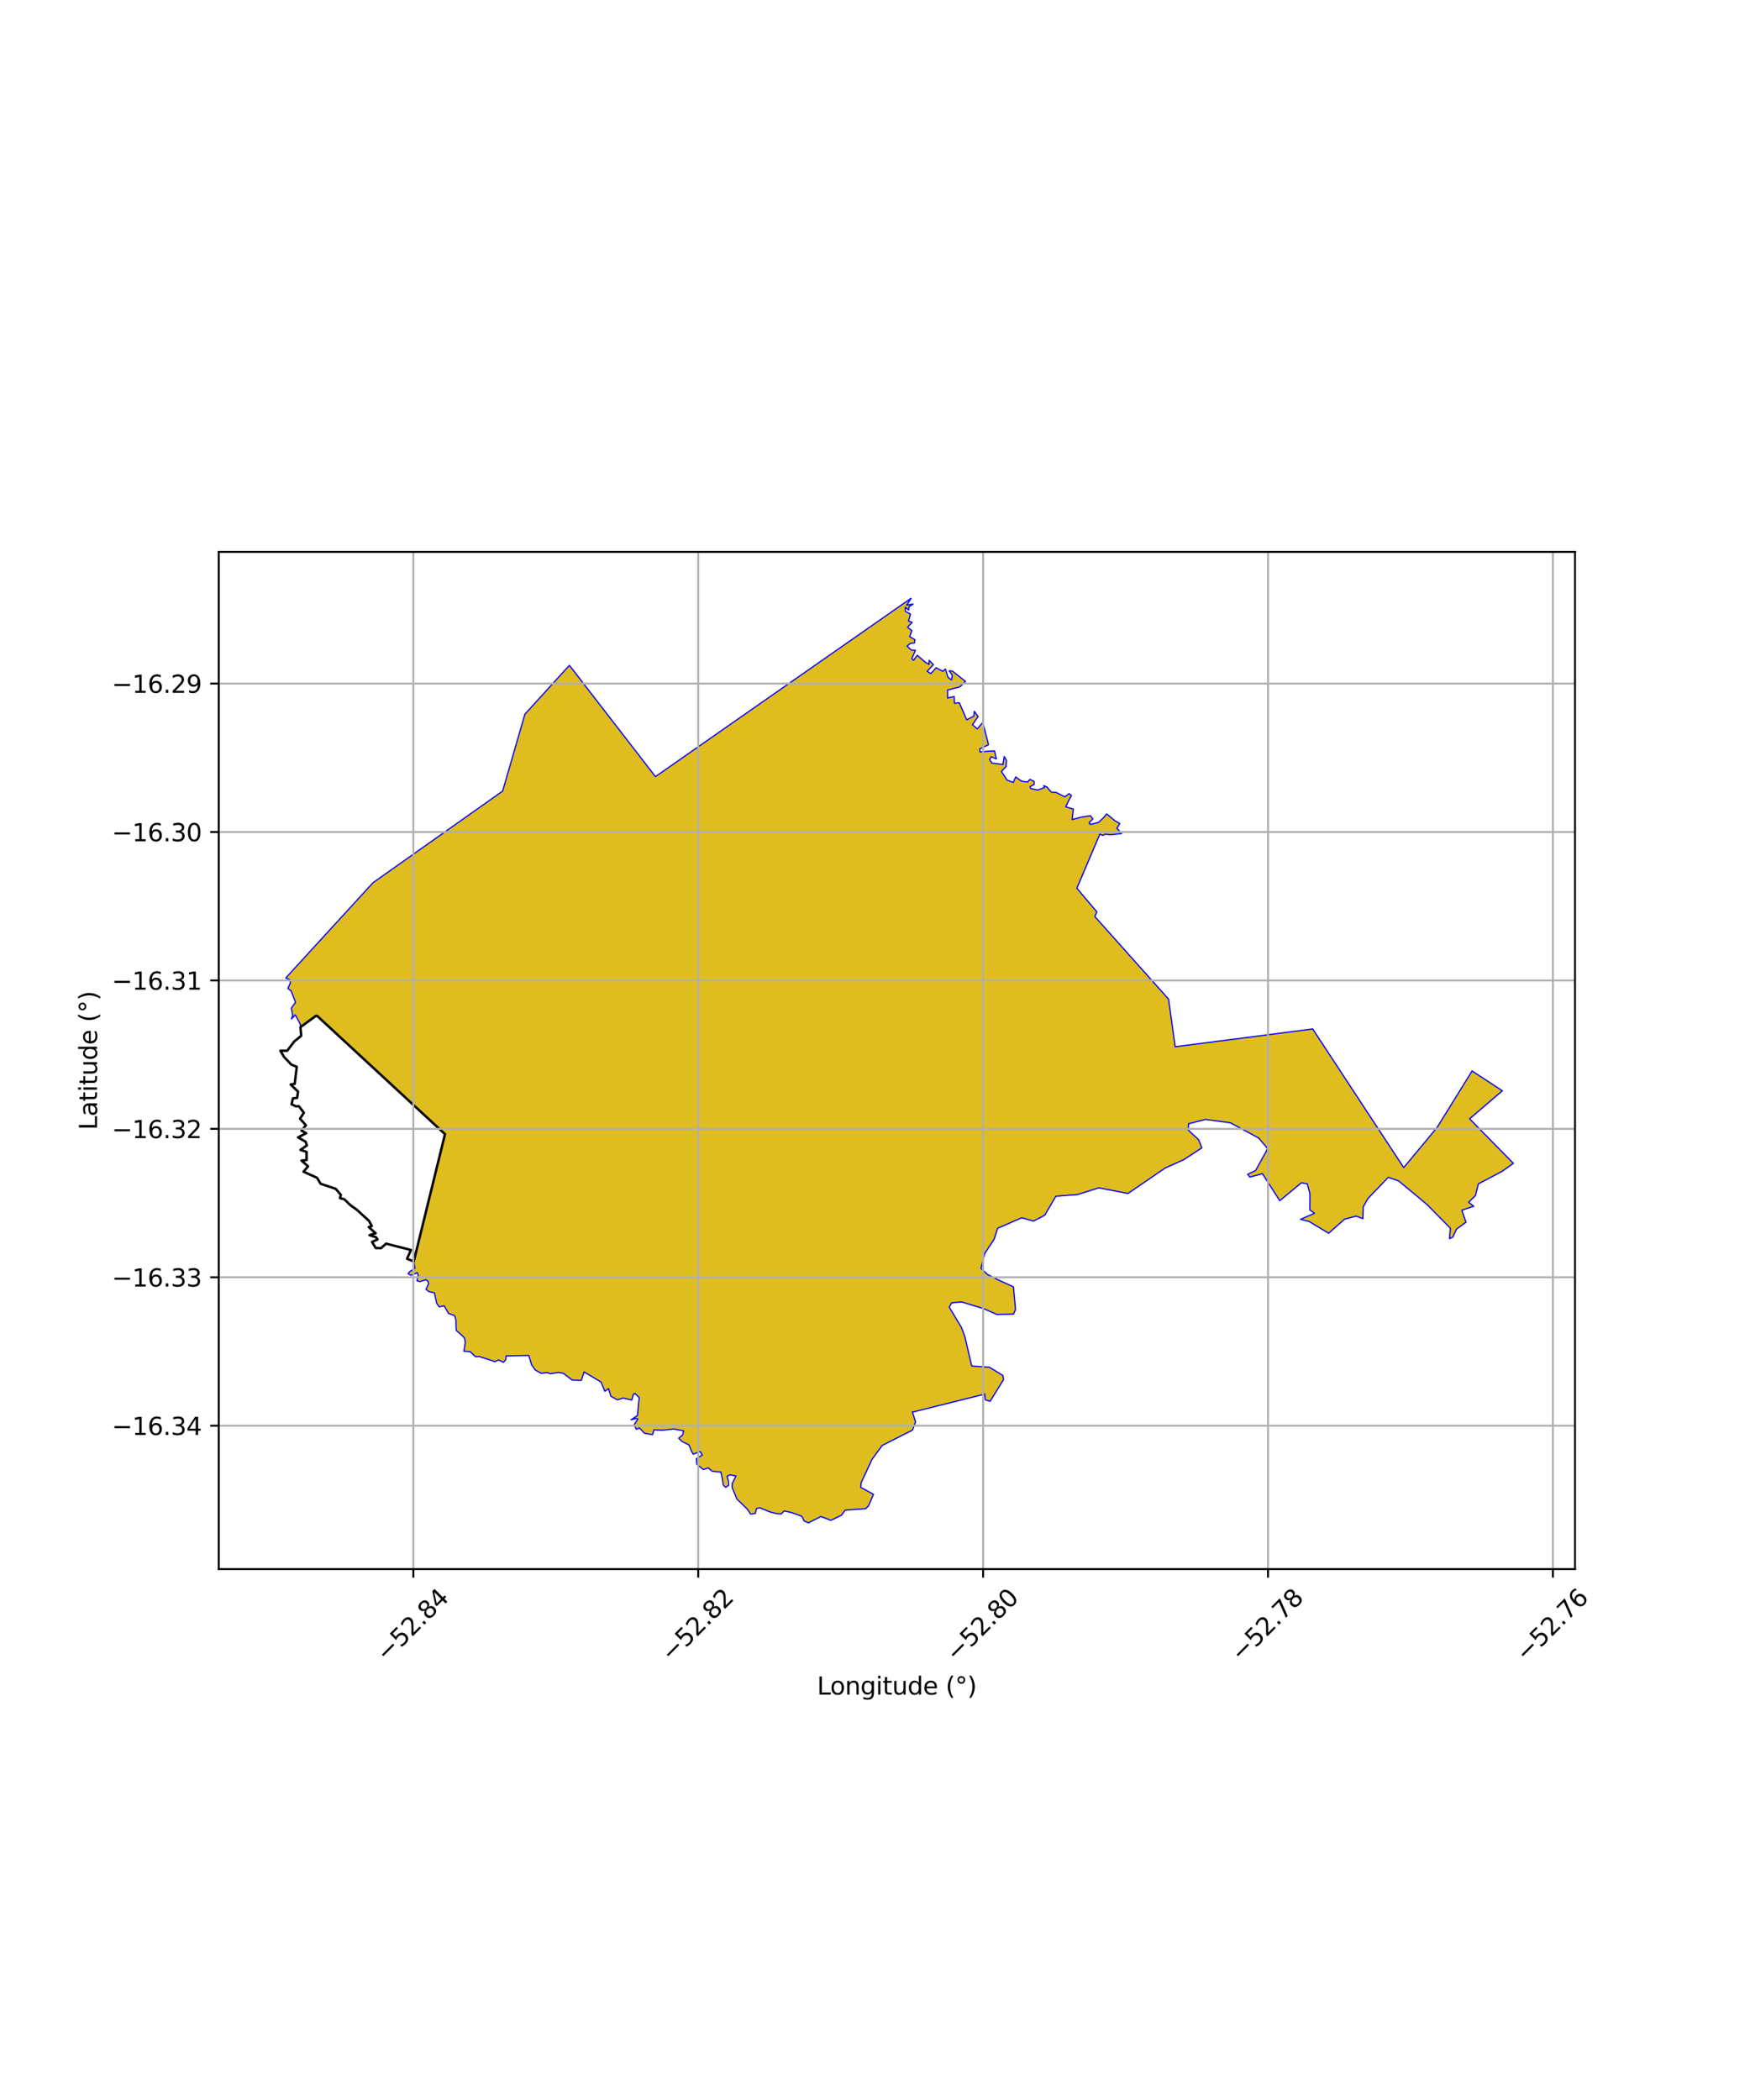 <?xml version="1.0" encoding="utf-8" standalone="no"?>
<!DOCTYPE svg PUBLIC "-//W3C//DTD SVG 1.1//EN"
  "http://www.w3.org/Graphics/SVG/1.1/DTD/svg11.dtd">
<svg xmlns:xlink="http://www.w3.org/1999/xlink" width="720pt" height="864pt" viewBox="0 0 720 864" xmlns="http://www.w3.org/2000/svg" version="1.1">
 <defs>
  <style type="text/css">*{stroke-linejoin: round; stroke-linecap: butt}</style>
 </defs>
 <g id="figure_1">
  <g id="patch_1">
   <path d="M 0 864 
L 720 864 
L 720 0 
L 0 0 
z
" style="fill: #ffffff"/>
  </g>
  <g id="axes_1">
   <g id="patch_2">
    <path d="M 90 645.58 
L 648 645.58 
L 648 227.06 
L 90 227.06 
z
" style="fill: #ffffff"/>
   </g>
   <g id="PatchCollection_1">
    <defs>
     <path id="mbcc369d15b" d="M 374.932 -617.916 
L 373.055 -615.066 
L 375.667 -615.439 
L 374.009 -614.402 
L 373.872 -612.985 
L 372.447 -614.148 
L 372.504 -612.487 
L 374.587 -611.325 
L 373.808 -608.491 
L 375.288 -607.947 
L 373.368 -605.938 
L 375.146 -604.559 
L 374.262 -602.023 
L 376.402 -600.822 
L 376.261 -599.496 
L 374.554 -599.32 
L 373.219 -598.18 
L 374.836 -596.611 
L 376.624 -596.42 
L 375.116 -592.907 
L 375.876 -592.344 
L 377.366 -594.395 
L 380.725 -591.553 
L 382.216 -590.645 
L 382.264 -592.333 
L 384.03 -590.536 
L 381.448 -587.815 
L 382.988 -586.834 
L 385.135 -589.281 
L 387.882 -587.802 
L 388.99 -588.753 
L 389.904 -585.698 
L 390.352 -585.057 
L 391.497 -584.252 
L 391.83 -586.172 
L 390.525 -588 
L 391.834 -587.909 
L 394.233 -586.018 
L 397.232 -583.634 
L 394.874 -581.381 
L 389.861 -580.106 
L 389.881 -576.835 
L 392.593 -577.423 
L 392.695 -574.651 
L 394.663 -574.917 
L 397.741 -567.849 
L 400.684 -569.38 
L 400.844 -571.343 
L 402.405 -569.205 
L 400.107 -565.809 
L 402.095 -564.105 
L 404.212 -566.633 
L 404.599 -565.868 
L 406.698 -557.6 
L 403.108 -555.893 
L 403.206 -554.622 
L 406.137 -554.89 
L 409.174 -555.058 
L 409.925 -551.719 
L 407.817 -552.66 
L 407.167 -551.492 
L 408.091 -550.045 
L 412.631 -549.47 
L 413.077 -552.116 
L 413.155 -552.749 
L 414.089 -551.171 
L 413.912 -548.576 
L 411.992 -546.614 
L 413.07 -545.031 
L 414.332 -543.039 
L 416.89 -542.086 
L 417.881 -544.324 
L 420.312 -542.606 
L 422.779 -542.253 
L 423.76 -543.351 
L 425.461 -542.495 
L 425.519 -541.31 
L 423.775 -540.329 
L 424.094 -539.564 
L 426.926 -538.949 
L 429.667 -539.938 
L 429.449 -540.764 
L 430.761 -540.177 
L 432.544 -538.099 
L 434.473 -538.004 
L 438.108 -536.149 
L 439.859 -537.468 
L 440.824 -536.691 
L 439.54 -534.337 
L 438.486 -532.073 
L 441.617 -531.125 
L 441.096 -526.797 
L 444.988 -527.824 
L 448.594 -528.399 
L 449.652 -527.106 
L 448.078 -525.513 
L 448.599 -524.798 
L 451.953 -525.628 
L 453.97 -527.546 
L 455.33 -529.123 
L 458.704 -526.332 
L 460.713 -525.176 
L 459.508 -523.229 
L 461.445 -521.058 
L 456.922 -520.553 
L 454.734 -520.817 
L 453.777 -520.272 
L 452.509 -520.811 
L 443.056 -498.558 
L 451.287 -488.813 
L 450.442 -486.905 
L 480.781 -452.929 
L 483.38 -434.238 
L 483.51 -433.336 
L 540.077 -440.661 
L 577.532 -383.61 
L 591.256 -400.124 
L 605.652 -423.363 
L 618.109 -415.226 
L 604.645 -403.689 
L 622.636 -385.363 
L 617.927 -382.023 
L 608.227 -376.904 
L 607.062 -372.143 
L 604.225 -369.361 
L 606.339 -367.717 
L 601.438 -366.071 
L 603.134 -361.132 
L 599.286 -358.342 
L 597.722 -355.017 
L 596.331 -354.374 
L 596.736 -358.647 
L 587.24 -368.302 
L 582.961 -371.899 
L 575.447 -378.116 
L 573.982 -378.652 
L 571.176 -379.606 
L 562.778 -370.863 
L 560.878 -367.457 
L 560.742 -362.615 
L 557.964 -363.652 
L 553.145 -362.372 
L 546.64 -356.594 
L 538.725 -361.385 
L 535.069 -362.335 
L 540.789 -364.798 
L 538.891 -366.245 
L 538.949 -372.913 
L 537.854 -376.912 
L 535.442 -377.379 
L 526.521 -369.996 
L 519.41 -381.115 
L 514.237 -379.723 
L 513.304 -380.854 
L 516.602 -382.413 
L 521.558 -391.413 
L 517.874 -395.772 
L 506.187 -402.068 
L 495.92 -403.423 
L 488.99 -401.654 
L 488.862 -399.051 
L 493.126 -395.121 
L 494.467 -391.735 
L 487.099 -386.912 
L 479.416 -383.455 
L 464.083 -372.964 
L 452.099 -375.289 
L 443.301 -372.516 
L 434.405 -371.824 
L 429.836 -364.016 
L 425.209 -361.598 
L 420.39 -362.984 
L 410.471 -358.658 
L 409.051 -354.224 
L 405.142 -348.252 
L 403.601 -342.164 
L 406.293 -339.641 
L 410.825 -337.357 
L 416.973 -334.551 
L 417.813 -325.273 
L 417.008 -323.327 
L 410.134 -323.191 
L 404.797 -325.548 
L 395.636 -328.352 
L 391.577 -327.997 
L 390.552 -326.193 
L 395.581 -317.823 
L 396.991 -313.995 
L 399.785 -301.995 
L 407.052 -301.477 
L 412.596 -298.122 
L 412.89 -296.378 
L 407.37 -287.492 
L 405.399 -288.041 
L 405.079 -290.582 
L 404.34 -290.219 
L 376.204 -283.203 
L 375.387 -283.109 
L 376.686 -278.969 
L 375.437 -275.622 
L 362.963 -269.301 
L 358.794 -263.622 
L 354.316 -253.997 
L 354.099 -252.081 
L 359.381 -249.183 
L 357.33 -244.45 
L 356.15 -243.288 
L 347.704 -242.678 
L 346.23 -240.608 
L 341.829 -238.479 
L 337.764 -240.06 
L 332.588 -237.444 
L 330.841 -238.241 
L 329.876 -240.169 
L 325.738 -241.665 
L 322.635 -242.359 
L 321.414 -241.129 
L 319.474 -241.253 
L 316.821 -241.936 
L 312.662 -243.642 
L 311.262 -243.404 
L 310.689 -241.278 
L 308.794 -241.079 
L 307.503 -243.05 
L 303.179 -247.266 
L 301.298 -251.805 
L 301.216 -253.548 
L 302.799 -256.734 
L 300.365 -257.208 
L 299.134 -256.62 
L 299.754 -254.446 
L 299.792 -252.871 
L 298.563 -252.083 
L 297.565 -253.009 
L 297.219 -255.409 
L 296.577 -258.397 
L 294.271 -258.543 
L 292.879 -258.768 
L 291.411 -260.062 
L 289.39 -259.386 
L 286.686 -261.538 
L 286.53 -263.893 
L 288.969 -265.349 
L 288.035 -266.785 
L 285.198 -265.711 
L 284.456 -267.055 
L 283.466 -269.512 
L 280.476 -271.005 
L 279.252 -272.299 
L 280.851 -273.631 
L 281.257 -275.309 
L 277.257 -276.076 
L 272.487 -275.564 
L 269.058 -275.742 
L 268.494 -273.723 
L 265.16 -274.312 
L 263.062 -276.499 
L 261.767 -275.934 
L 260.908 -277.815 
L 262.408 -280.176 
L 261.867 -280.447 
L 259.643 -279.85 
L 262.273 -281.642 
L 262.978 -289.02 
L 261.24 -290.681 
L 260.58 -290.273 
L 259.937 -287.982 
L 256.406 -288.798 
L 254.022 -288.073 
L 251.328 -289.538 
L 250.36 -292.661 
L 248.86 -291.617 
L 247.274 -295.395 
L 243.291 -297.762 
L 240.331 -299.548 
L 239.18 -296.087 
L 235.444 -296.188 
L 231.766 -298.993 
L 229.7 -299.338 
L 226.417 -298.792 
L 225.105 -299.3 
L 222.686 -298.948 
L 220.195 -300.377 
L 218.693 -302.542 
L 217.561 -306.312 
L 208.269 -306.148 
L 208.076 -304.552 
L 207.13 -303.495 
L 205.142 -304.488 
L 203.656 -303.777 
L 197.207 -305.875 
L 195.627 -305.819 
L 193.416 -307.888 
L 190.859 -308.04 
L 191.435 -311.544 
L 191.161 -313.428 
L 189.854 -314.789 
L 187.835 -316.501 
L 187.641 -317.45 
L 187.603 -320.775 
L 187.041 -322.702 
L 184.547 -323.62 
L 182.737 -326.745 
L 180.727 -326.314 
L 179.686 -327.753 
L 178.726 -332.074 
L 176.464 -332.609 
L 175.25 -333.547 
L 176.356 -335.824 
L 176.046 -336.903 
L 175.173 -337.494 
L 172.766 -336.708 
L 171.534 -337.035 
L 172.091 -339.36 
L 171.681 -340.397 
L 169.128 -339.308 
L 167.907 -339.916 
L 168.47 -340.742 
L 170.731 -342.204 
L 170.483 -343.561 
L 170.229 -345.026 
L 183.087 -397.378 
L 130.26 -446.237 
L 123.6 -441.401 
L 123.591 -442.53 
L 121.518 -446.456 
L 119.885 -444.759 
L 120.436 -446.186 
L 119.861 -449.216 
L 121.577 -451.641 
L 119.796 -456.294 
L 118.445 -457.304 
L 119.429 -459.518 
L 119.408 -460.854 
L 117.583 -461.653 
L 153.484 -500.842 
L 206.797 -538.517 
L 215.963 -570.158 
L 234.272 -590.27 
L 269.663 -544.466 
L 374.932 -617.916 
" style="stroke: #0000ff; stroke-width: 0.5"/>
    </defs>
    <g clip-path="url(#pbaf93b6582)">
     <use xlink:href="#mbcc369d15b" x="0" y="864" style="fill: #e0bd1f; stroke: #0000ff; stroke-width: 0.5"/>
    </g>
   </g>
   <g id="PatchCollection_2">
    <path d="M 130.259 417.764 
L 183.086 466.622 
L 170.229 518.974 
L 167.463 517.9 
L 169.083 514.282 
L 158.853 511.666 
L 156.761 513.528 
L 154.581 513.479 
L 153.057 510.954 
L 155.323 509.953 
L 154.669 508.999 
L 152.023 508.195 
L 154.557 507.393 
L 151.724 504.889 
L 152.969 504.406 
L 151.8 502.274 
L 146.71 497.646 
L 144.294 495.953 
L 141.626 493.402 
L 139.855 492.937 
L 140.24 491.616 
L 138.129 489.115 
L 131.91 487.037 
L 130.443 484.586 
L 124.868 482.071 
L 126.756 479.864 
L 124.049 477.502 
L 126.126 477.263 
L 126.129 473.915 
L 123.622 473.107 
L 126.273 471.238 
L 125.722 469.74 
L 122.628 467.947 
L 125.947 466.241 
L 124.021 465.16 
L 125.856 462.972 
L 123.437 460.244 
L 125.022 457.822 
L 122.93 455.093 
L 121.825 455.213 
L 119.959 454.327 
L 120.513 451.902 
L 122.238 451.708 
L 122.628 449.133 
L 119.585 446.212 
L 121.257 445.914 
L 122.089 438.911 
L 119.829 437.99 
L 116.915 434.929 
L 115.364 432.323 
L 118.182 432.301 
L 121.024 428.523 
L 123.938 426.145 
L 123.601 422.598 
L 130.259 417.764 
" clip-path="url(#pbaf93b6582)" style="fill: none; stroke: #000000"/>
   </g>
   <g id="matplotlib.axis_1">
    <g id="xtick_1">
     <g id="line2d_1">
      <path d="M 170.06 645.58 
L 170.06 227.06 
" clip-path="url(#pbaf93b6582)" style="fill: none; stroke: #b0b0b0; stroke-width: 0.8; stroke-linecap: square"/>
     </g>
     <g id="line2d_2">
      <defs>
       <path id="md0fe72b8c8" d="M 0 0 
L 0 3.5 
" style="stroke: #000000; stroke-width: 0.8"/>
      </defs>
      <g>
       <use xlink:href="#md0fe72b8c8" x="170.06" y="645.58" style="stroke: #000000; stroke-width: 0.8"/>
      </g>
     </g>
     <g id="text_1">
      <!-- −52.84 -->
      <g transform="translate(158.926 684.121) rotate(-45) scale(0.1 -0.1)">
       <defs>
        <path id="DejaVuSans-2212" d="M 678 2272 
L 4684 2272 
L 4684 1741 
L 678 1741 
L 678 2272 
z
" transform="scale(0.016)"/>
        <path id="DejaVuSans-35" d="M 691 4666 
L 3169 4666 
L 3169 4134 
L 1269 4134 
L 1269 2991 
Q 1406 3038 1543 3061 
Q 1681 3084 1819 3084 
Q 2600 3084 3056 2656 
Q 3513 2228 3513 1497 
Q 3513 744 3044 326 
Q 2575 -91 1722 -91 
Q 1428 -91 1123 -41 
Q 819 9 494 109 
L 494 744 
Q 775 591 1075 516 
Q 1375 441 1709 441 
Q 2250 441 2565 725 
Q 2881 1009 2881 1497 
Q 2881 1984 2565 2268 
Q 2250 2553 1709 2553 
Q 1456 2553 1204 2497 
Q 953 2441 691 2322 
L 691 4666 
z
" transform="scale(0.016)"/>
        <path id="DejaVuSans-32" d="M 1228 531 
L 3431 531 
L 3431 0 
L 469 0 
L 469 531 
Q 828 903 1448 1529 
Q 2069 2156 2228 2338 
Q 2531 2678 2651 2914 
Q 2772 3150 2772 3378 
Q 2772 3750 2511 3984 
Q 2250 4219 1831 4219 
Q 1534 4219 1204 4116 
Q 875 4013 500 3803 
L 500 4441 
Q 881 4594 1212 4672 
Q 1544 4750 1819 4750 
Q 2544 4750 2975 4387 
Q 3406 4025 3406 3419 
Q 3406 3131 3298 2873 
Q 3191 2616 2906 2266 
Q 2828 2175 2409 1742 
Q 1991 1309 1228 531 
z
" transform="scale(0.016)"/>
        <path id="DejaVuSans-2e" d="M 684 794 
L 1344 794 
L 1344 0 
L 684 0 
L 684 794 
z
" transform="scale(0.016)"/>
        <path id="DejaVuSans-38" d="M 2034 2216 
Q 1584 2216 1326 1975 
Q 1069 1734 1069 1313 
Q 1069 891 1326 650 
Q 1584 409 2034 409 
Q 2484 409 2743 651 
Q 3003 894 3003 1313 
Q 3003 1734 2745 1975 
Q 2488 2216 2034 2216 
z
M 1403 2484 
Q 997 2584 770 2862 
Q 544 3141 544 3541 
Q 544 4100 942 4425 
Q 1341 4750 2034 4750 
Q 2731 4750 3128 4425 
Q 3525 4100 3525 3541 
Q 3525 3141 3298 2862 
Q 3072 2584 2669 2484 
Q 3125 2378 3379 2068 
Q 3634 1759 3634 1313 
Q 3634 634 3220 271 
Q 2806 -91 2034 -91 
Q 1263 -91 848 271 
Q 434 634 434 1313 
Q 434 1759 690 2068 
Q 947 2378 1403 2484 
z
M 1172 3481 
Q 1172 3119 1398 2916 
Q 1625 2713 2034 2713 
Q 2441 2713 2670 2916 
Q 2900 3119 2900 3481 
Q 2900 3844 2670 4047 
Q 2441 4250 2034 4250 
Q 1625 4250 1398 4047 
Q 1172 3844 1172 3481 
z
" transform="scale(0.016)"/>
        <path id="DejaVuSans-34" d="M 2419 4116 
L 825 1625 
L 2419 1625 
L 2419 4116 
z
M 2253 4666 
L 3047 4666 
L 3047 1625 
L 3713 1625 
L 3713 1100 
L 3047 1100 
L 3047 0 
L 2419 0 
L 2419 1100 
L 313 1100 
L 313 1709 
L 2253 4666 
z
" transform="scale(0.016)"/>
       </defs>
       <use xlink:href="#DejaVuSans-2212"/>
       <use xlink:href="#DejaVuSans-35" transform="translate(83.789 0)"/>
       <use xlink:href="#DejaVuSans-32" transform="translate(147.412 0)"/>
       <use xlink:href="#DejaVuSans-2e" transform="translate(211.035 0)"/>
       <use xlink:href="#DejaVuSans-38" transform="translate(242.822 0)"/>
       <use xlink:href="#DejaVuSans-34" transform="translate(306.445 0)"/>
      </g>
     </g>
    </g>
    <g id="xtick_2">
     <g id="line2d_3">
      <path d="M 287.272 645.58 
L 287.272 227.06 
" clip-path="url(#pbaf93b6582)" style="fill: none; stroke: #b0b0b0; stroke-width: 0.8; stroke-linecap: square"/>
     </g>
     <g id="line2d_4">
      <g>
       <use xlink:href="#md0fe72b8c8" x="287.272" y="645.58" style="stroke: #000000; stroke-width: 0.8"/>
      </g>
     </g>
     <g id="text_2">
      <!-- −52.82 -->
      <g transform="translate(276.139 684.121) rotate(-45) scale(0.1 -0.1)">
       <use xlink:href="#DejaVuSans-2212"/>
       <use xlink:href="#DejaVuSans-35" transform="translate(83.789 0)"/>
       <use xlink:href="#DejaVuSans-32" transform="translate(147.412 0)"/>
       <use xlink:href="#DejaVuSans-2e" transform="translate(211.035 0)"/>
       <use xlink:href="#DejaVuSans-38" transform="translate(242.822 0)"/>
       <use xlink:href="#DejaVuSans-32" transform="translate(306.445 0)"/>
      </g>
     </g>
    </g>
    <g id="xtick_3">
     <g id="line2d_5">
      <path d="M 404.484 645.58 
L 404.484 227.06 
" clip-path="url(#pbaf93b6582)" style="fill: none; stroke: #b0b0b0; stroke-width: 0.8; stroke-linecap: square"/>
     </g>
     <g id="line2d_6">
      <g>
       <use xlink:href="#md0fe72b8c8" x="404.484" y="645.58" style="stroke: #000000; stroke-width: 0.8"/>
      </g>
     </g>
     <g id="text_3">
      <!-- −52.80 -->
      <g transform="translate(393.351 684.121) rotate(-45) scale(0.1 -0.1)">
       <defs>
        <path id="DejaVuSans-30" d="M 2034 4250 
Q 1547 4250 1301 3770 
Q 1056 3291 1056 2328 
Q 1056 1369 1301 889 
Q 1547 409 2034 409 
Q 2525 409 2770 889 
Q 3016 1369 3016 2328 
Q 3016 3291 2770 3770 
Q 2525 4250 2034 4250 
z
M 2034 4750 
Q 2819 4750 3233 4129 
Q 3647 3509 3647 2328 
Q 3647 1150 3233 529 
Q 2819 -91 2034 -91 
Q 1250 -91 836 529 
Q 422 1150 422 2328 
Q 422 3509 836 4129 
Q 1250 4750 2034 4750 
z
" transform="scale(0.016)"/>
       </defs>
       <use xlink:href="#DejaVuSans-2212"/>
       <use xlink:href="#DejaVuSans-35" transform="translate(83.789 0)"/>
       <use xlink:href="#DejaVuSans-32" transform="translate(147.412 0)"/>
       <use xlink:href="#DejaVuSans-2e" transform="translate(211.035 0)"/>
       <use xlink:href="#DejaVuSans-38" transform="translate(242.822 0)"/>
       <use xlink:href="#DejaVuSans-30" transform="translate(306.445 0)"/>
      </g>
     </g>
    </g>
    <g id="xtick_4">
     <g id="line2d_7">
      <path d="M 521.697 645.58 
L 521.697 227.06 
" clip-path="url(#pbaf93b6582)" style="fill: none; stroke: #b0b0b0; stroke-width: 0.8; stroke-linecap: square"/>
     </g>
     <g id="line2d_8">
      <g>
       <use xlink:href="#md0fe72b8c8" x="521.697" y="645.58" style="stroke: #000000; stroke-width: 0.8"/>
      </g>
     </g>
     <g id="text_4">
      <!-- −52.78 -->
      <g transform="translate(510.564 684.121) rotate(-45) scale(0.1 -0.1)">
       <defs>
        <path id="DejaVuSans-37" d="M 525 4666 
L 3525 4666 
L 3525 4397 
L 1831 0 
L 1172 0 
L 2766 4134 
L 525 4134 
L 525 4666 
z
" transform="scale(0.016)"/>
       </defs>
       <use xlink:href="#DejaVuSans-2212"/>
       <use xlink:href="#DejaVuSans-35" transform="translate(83.789 0)"/>
       <use xlink:href="#DejaVuSans-32" transform="translate(147.412 0)"/>
       <use xlink:href="#DejaVuSans-2e" transform="translate(211.035 0)"/>
       <use xlink:href="#DejaVuSans-37" transform="translate(242.822 0)"/>
       <use xlink:href="#DejaVuSans-38" transform="translate(306.445 0)"/>
      </g>
     </g>
    </g>
    <g id="xtick_5">
     <g id="line2d_9">
      <path d="M 638.909 645.58 
L 638.909 227.06 
" clip-path="url(#pbaf93b6582)" style="fill: none; stroke: #b0b0b0; stroke-width: 0.8; stroke-linecap: square"/>
     </g>
     <g id="line2d_10">
      <g>
       <use xlink:href="#md0fe72b8c8" x="638.909" y="645.58" style="stroke: #000000; stroke-width: 0.8"/>
      </g>
     </g>
     <g id="text_5">
      <!-- −52.76 -->
      <g transform="translate(627.776 684.121) rotate(-45) scale(0.1 -0.1)">
       <defs>
        <path id="DejaVuSans-36" d="M 2113 2584 
Q 1688 2584 1439 2293 
Q 1191 2003 1191 1497 
Q 1191 994 1439 701 
Q 1688 409 2113 409 
Q 2538 409 2786 701 
Q 3034 994 3034 1497 
Q 3034 2003 2786 2293 
Q 2538 2584 2113 2584 
z
M 3366 4563 
L 3366 3988 
Q 3128 4100 2886 4159 
Q 2644 4219 2406 4219 
Q 1781 4219 1451 3797 
Q 1122 3375 1075 2522 
Q 1259 2794 1537 2939 
Q 1816 3084 2150 3084 
Q 2853 3084 3261 2657 
Q 3669 2231 3669 1497 
Q 3669 778 3244 343 
Q 2819 -91 2113 -91 
Q 1303 -91 875 529 
Q 447 1150 447 2328 
Q 447 3434 972 4092 
Q 1497 4750 2381 4750 
Q 2619 4750 2861 4703 
Q 3103 4656 3366 4563 
z
" transform="scale(0.016)"/>
       </defs>
       <use xlink:href="#DejaVuSans-2212"/>
       <use xlink:href="#DejaVuSans-35" transform="translate(83.789 0)"/>
       <use xlink:href="#DejaVuSans-32" transform="translate(147.412 0)"/>
       <use xlink:href="#DejaVuSans-2e" transform="translate(211.035 0)"/>
       <use xlink:href="#DejaVuSans-37" transform="translate(242.822 0)"/>
       <use xlink:href="#DejaVuSans-36" transform="translate(306.445 0)"/>
      </g>
     </g>
    </g>
    <g id="text_6">
     <!-- Longitude (°) -->
     <g transform="translate(336.14 697.19) scale(0.1 -0.1)">
      <defs>
       <path id="DejaVuSans-4c" d="M 628 4666 
L 1259 4666 
L 1259 531 
L 3531 531 
L 3531 0 
L 628 0 
L 628 4666 
z
" transform="scale(0.016)"/>
       <path id="DejaVuSans-6f" d="M 1959 3097 
Q 1497 3097 1228 2736 
Q 959 2375 959 1747 
Q 959 1119 1226 758 
Q 1494 397 1959 397 
Q 2419 397 2687 759 
Q 2956 1122 2956 1747 
Q 2956 2369 2687 2733 
Q 2419 3097 1959 3097 
z
M 1959 3584 
Q 2709 3584 3137 3096 
Q 3566 2609 3566 1747 
Q 3566 888 3137 398 
Q 2709 -91 1959 -91 
Q 1206 -91 779 398 
Q 353 888 353 1747 
Q 353 2609 779 3096 
Q 1206 3584 1959 3584 
z
" transform="scale(0.016)"/>
       <path id="DejaVuSans-6e" d="M 3513 2113 
L 3513 0 
L 2938 0 
L 2938 2094 
Q 2938 2591 2744 2837 
Q 2550 3084 2163 3084 
Q 1697 3084 1428 2787 
Q 1159 2491 1159 1978 
L 1159 0 
L 581 0 
L 581 3500 
L 1159 3500 
L 1159 2956 
Q 1366 3272 1645 3428 
Q 1925 3584 2291 3584 
Q 2894 3584 3203 3211 
Q 3513 2838 3513 2113 
z
" transform="scale(0.016)"/>
       <path id="DejaVuSans-67" d="M 2906 1791 
Q 2906 2416 2648 2759 
Q 2391 3103 1925 3103 
Q 1463 3103 1205 2759 
Q 947 2416 947 1791 
Q 947 1169 1205 825 
Q 1463 481 1925 481 
Q 2391 481 2648 825 
Q 2906 1169 2906 1791 
z
M 3481 434 
Q 3481 -459 3084 -895 
Q 2688 -1331 1869 -1331 
Q 1566 -1331 1297 -1286 
Q 1028 -1241 775 -1147 
L 775 -588 
Q 1028 -725 1275 -790 
Q 1522 -856 1778 -856 
Q 2344 -856 2625 -561 
Q 2906 -266 2906 331 
L 2906 616 
Q 2728 306 2450 153 
Q 2172 0 1784 0 
Q 1141 0 747 490 
Q 353 981 353 1791 
Q 353 2603 747 3093 
Q 1141 3584 1784 3584 
Q 2172 3584 2450 3431 
Q 2728 3278 2906 2969 
L 2906 3500 
L 3481 3500 
L 3481 434 
z
" transform="scale(0.016)"/>
       <path id="DejaVuSans-69" d="M 603 3500 
L 1178 3500 
L 1178 0 
L 603 0 
L 603 3500 
z
M 603 4863 
L 1178 4863 
L 1178 4134 
L 603 4134 
L 603 4863 
z
" transform="scale(0.016)"/>
       <path id="DejaVuSans-74" d="M 1172 4494 
L 1172 3500 
L 2356 3500 
L 2356 3053 
L 1172 3053 
L 1172 1153 
Q 1172 725 1289 603 
Q 1406 481 1766 481 
L 2356 481 
L 2356 0 
L 1766 0 
Q 1100 0 847 248 
Q 594 497 594 1153 
L 594 3053 
L 172 3053 
L 172 3500 
L 594 3500 
L 594 4494 
L 1172 4494 
z
" transform="scale(0.016)"/>
       <path id="DejaVuSans-75" d="M 544 1381 
L 544 3500 
L 1119 3500 
L 1119 1403 
Q 1119 906 1312 657 
Q 1506 409 1894 409 
Q 2359 409 2629 706 
Q 2900 1003 2900 1516 
L 2900 3500 
L 3475 3500 
L 3475 0 
L 2900 0 
L 2900 538 
Q 2691 219 2414 64 
Q 2138 -91 1772 -91 
Q 1169 -91 856 284 
Q 544 659 544 1381 
z
M 1991 3584 
L 1991 3584 
z
" transform="scale(0.016)"/>
       <path id="DejaVuSans-64" d="M 2906 2969 
L 2906 4863 
L 3481 4863 
L 3481 0 
L 2906 0 
L 2906 525 
Q 2725 213 2448 61 
Q 2172 -91 1784 -91 
Q 1150 -91 751 415 
Q 353 922 353 1747 
Q 353 2572 751 3078 
Q 1150 3584 1784 3584 
Q 2172 3584 2448 3432 
Q 2725 3281 2906 2969 
z
M 947 1747 
Q 947 1113 1208 752 
Q 1469 391 1925 391 
Q 2381 391 2643 752 
Q 2906 1113 2906 1747 
Q 2906 2381 2643 2742 
Q 2381 3103 1925 3103 
Q 1469 3103 1208 2742 
Q 947 2381 947 1747 
z
" transform="scale(0.016)"/>
       <path id="DejaVuSans-65" d="M 3597 1894 
L 3597 1613 
L 953 1613 
Q 991 1019 1311 708 
Q 1631 397 2203 397 
Q 2534 397 2845 478 
Q 3156 559 3463 722 
L 3463 178 
Q 3153 47 2828 -22 
Q 2503 -91 2169 -91 
Q 1331 -91 842 396 
Q 353 884 353 1716 
Q 353 2575 817 3079 
Q 1281 3584 2069 3584 
Q 2775 3584 3186 3129 
Q 3597 2675 3597 1894 
z
M 3022 2063 
Q 3016 2534 2758 2815 
Q 2500 3097 2075 3097 
Q 1594 3097 1305 2825 
Q 1016 2553 972 2059 
L 3022 2063 
z
" transform="scale(0.016)"/>
       <path id="DejaVuSans-20" transform="scale(0.016)"/>
       <path id="DejaVuSans-28" d="M 1984 4856 
Q 1566 4138 1362 3434 
Q 1159 2731 1159 2009 
Q 1159 1288 1364 580 
Q 1569 -128 1984 -844 
L 1484 -844 
Q 1016 -109 783 600 
Q 550 1309 550 2009 
Q 550 2706 781 3412 
Q 1013 4119 1484 4856 
L 1984 4856 
z
" transform="scale(0.016)"/>
       <path id="DejaVuSans-b0" d="M 1600 4347 
Q 1350 4347 1178 4173 
Q 1006 4000 1006 3750 
Q 1006 3503 1178 3333 
Q 1350 3163 1600 3163 
Q 1850 3163 2022 3333 
Q 2194 3503 2194 3750 
Q 2194 3997 2020 4172 
Q 1847 4347 1600 4347 
z
M 1600 4750 
Q 1800 4750 1984 4673 
Q 2169 4597 2303 4453 
Q 2447 4313 2519 4134 
Q 2591 3956 2591 3750 
Q 2591 3338 2302 3052 
Q 2013 2766 1594 2766 
Q 1172 2766 890 3047 
Q 609 3328 609 3750 
Q 609 4169 896 4459 
Q 1184 4750 1600 4750 
z
" transform="scale(0.016)"/>
       <path id="DejaVuSans-29" d="M 513 4856 
L 1013 4856 
Q 1481 4119 1714 3412 
Q 1947 2706 1947 2009 
Q 1947 1309 1714 600 
Q 1481 -109 1013 -844 
L 513 -844 
Q 928 -128 1133 580 
Q 1338 1288 1338 2009 
Q 1338 2731 1133 3434 
Q 928 4138 513 4856 
z
" transform="scale(0.016)"/>
      </defs>
      <use xlink:href="#DejaVuSans-4c"/>
      <use xlink:href="#DejaVuSans-6f" transform="translate(53.963 0)"/>
      <use xlink:href="#DejaVuSans-6e" transform="translate(115.145 0)"/>
      <use xlink:href="#DejaVuSans-67" transform="translate(178.523 0)"/>
      <use xlink:href="#DejaVuSans-69" transform="translate(242 0)"/>
      <use xlink:href="#DejaVuSans-74" transform="translate(269.783 0)"/>
      <use xlink:href="#DejaVuSans-75" transform="translate(308.992 0)"/>
      <use xlink:href="#DejaVuSans-64" transform="translate(372.371 0)"/>
      <use xlink:href="#DejaVuSans-65" transform="translate(435.848 0)"/>
      <use xlink:href="#DejaVuSans-20" transform="translate(497.371 0)"/>
      <use xlink:href="#DejaVuSans-28" transform="translate(529.158 0)"/>
      <use xlink:href="#DejaVuSans-b0" transform="translate(568.172 0)"/>
      <use xlink:href="#DejaVuSans-29" transform="translate(618.172 0)"/>
     </g>
    </g>
   </g>
   <g id="matplotlib.axis_2">
    <g id="ytick_1">
     <g id="line2d_11">
      <path d="M 90 586.583 
L 648 586.583 
" clip-path="url(#pbaf93b6582)" style="fill: none; stroke: #b0b0b0; stroke-width: 0.8; stroke-linecap: square"/>
     </g>
     <g id="line2d_12">
      <defs>
       <path id="m559fd4f192" d="M 0 0 
L -3.5 0 
" style="stroke: #000000; stroke-width: 0.8"/>
      </defs>
      <g>
       <use xlink:href="#m559fd4f192" x="90" y="586.583" style="stroke: #000000; stroke-width: 0.8"/>
      </g>
     </g>
     <g id="text_7">
      <!-- −16.34 -->
      <g transform="translate(45.992 590.382) scale(0.1 -0.1)">
       <defs>
        <path id="DejaVuSans-31" d="M 794 531 
L 1825 531 
L 1825 4091 
L 703 3866 
L 703 4441 
L 1819 4666 
L 2450 4666 
L 2450 531 
L 3481 531 
L 3481 0 
L 794 0 
L 794 531 
z
" transform="scale(0.016)"/>
        <path id="DejaVuSans-33" d="M 2597 2516 
Q 3050 2419 3304 2112 
Q 3559 1806 3559 1356 
Q 3559 666 3084 287 
Q 2609 -91 1734 -91 
Q 1441 -91 1130 -33 
Q 819 25 488 141 
L 488 750 
Q 750 597 1062 519 
Q 1375 441 1716 441 
Q 2309 441 2620 675 
Q 2931 909 2931 1356 
Q 2931 1769 2642 2001 
Q 2353 2234 1838 2234 
L 1294 2234 
L 1294 2753 
L 1863 2753 
Q 2328 2753 2575 2939 
Q 2822 3125 2822 3475 
Q 2822 3834 2567 4026 
Q 2313 4219 1838 4219 
Q 1578 4219 1281 4162 
Q 984 4106 628 3988 
L 628 4550 
Q 988 4650 1302 4700 
Q 1616 4750 1894 4750 
Q 2613 4750 3031 4423 
Q 3450 4097 3450 3541 
Q 3450 3153 3228 2886 
Q 3006 2619 2597 2516 
z
" transform="scale(0.016)"/>
       </defs>
       <use xlink:href="#DejaVuSans-2212"/>
       <use xlink:href="#DejaVuSans-31" transform="translate(83.789 0)"/>
       <use xlink:href="#DejaVuSans-36" transform="translate(147.412 0)"/>
       <use xlink:href="#DejaVuSans-2e" transform="translate(211.035 0)"/>
       <use xlink:href="#DejaVuSans-33" transform="translate(242.822 0)"/>
       <use xlink:href="#DejaVuSans-34" transform="translate(306.445 0)"/>
      </g>
     </g>
    </g>
    <g id="ytick_2">
     <g id="line2d_13">
      <path d="M 90 525.516 
L 648 525.516 
" clip-path="url(#pbaf93b6582)" style="fill: none; stroke: #b0b0b0; stroke-width: 0.8; stroke-linecap: square"/>
     </g>
     <g id="line2d_14">
      <g>
       <use xlink:href="#m559fd4f192" x="90" y="525.516" style="stroke: #000000; stroke-width: 0.8"/>
      </g>
     </g>
     <g id="text_8">
      <!-- −16.33 -->
      <g transform="translate(45.992 529.315) scale(0.1 -0.1)">
       <use xlink:href="#DejaVuSans-2212"/>
       <use xlink:href="#DejaVuSans-31" transform="translate(83.789 0)"/>
       <use xlink:href="#DejaVuSans-36" transform="translate(147.412 0)"/>
       <use xlink:href="#DejaVuSans-2e" transform="translate(211.035 0)"/>
       <use xlink:href="#DejaVuSans-33" transform="translate(242.822 0)"/>
       <use xlink:href="#DejaVuSans-33" transform="translate(306.445 0)"/>
      </g>
     </g>
    </g>
    <g id="ytick_3">
     <g id="line2d_15">
      <path d="M 90 464.449 
L 648 464.449 
" clip-path="url(#pbaf93b6582)" style="fill: none; stroke: #b0b0b0; stroke-width: 0.8; stroke-linecap: square"/>
     </g>
     <g id="line2d_16">
      <g>
       <use xlink:href="#m559fd4f192" x="90" y="464.449" style="stroke: #000000; stroke-width: 0.8"/>
      </g>
     </g>
     <g id="text_9">
      <!-- −16.32 -->
      <g transform="translate(45.992 468.249) scale(0.1 -0.1)">
       <use xlink:href="#DejaVuSans-2212"/>
       <use xlink:href="#DejaVuSans-31" transform="translate(83.789 0)"/>
       <use xlink:href="#DejaVuSans-36" transform="translate(147.412 0)"/>
       <use xlink:href="#DejaVuSans-2e" transform="translate(211.035 0)"/>
       <use xlink:href="#DejaVuSans-33" transform="translate(242.822 0)"/>
       <use xlink:href="#DejaVuSans-32" transform="translate(306.445 0)"/>
      </g>
     </g>
    </g>
    <g id="ytick_4">
     <g id="line2d_17">
      <path d="M 90 403.382 
L 648 403.382 
" clip-path="url(#pbaf93b6582)" style="fill: none; stroke: #b0b0b0; stroke-width: 0.8; stroke-linecap: square"/>
     </g>
     <g id="line2d_18">
      <g>
       <use xlink:href="#m559fd4f192" x="90" y="403.382" style="stroke: #000000; stroke-width: 0.8"/>
      </g>
     </g>
     <g id="text_10">
      <!-- −16.31 -->
      <g transform="translate(45.992 407.182) scale(0.1 -0.1)">
       <use xlink:href="#DejaVuSans-2212"/>
       <use xlink:href="#DejaVuSans-31" transform="translate(83.789 0)"/>
       <use xlink:href="#DejaVuSans-36" transform="translate(147.412 0)"/>
       <use xlink:href="#DejaVuSans-2e" transform="translate(211.035 0)"/>
       <use xlink:href="#DejaVuSans-33" transform="translate(242.822 0)"/>
       <use xlink:href="#DejaVuSans-31" transform="translate(306.445 0)"/>
      </g>
     </g>
    </g>
    <g id="ytick_5">
     <g id="line2d_19">
      <path d="M 90 342.315 
L 648 342.315 
" clip-path="url(#pbaf93b6582)" style="fill: none; stroke: #b0b0b0; stroke-width: 0.8; stroke-linecap: square"/>
     </g>
     <g id="line2d_20">
      <g>
       <use xlink:href="#m559fd4f192" x="90" y="342.315" style="stroke: #000000; stroke-width: 0.8"/>
      </g>
     </g>
     <g id="text_11">
      <!-- −16.30 -->
      <g transform="translate(45.992 346.115) scale(0.1 -0.1)">
       <use xlink:href="#DejaVuSans-2212"/>
       <use xlink:href="#DejaVuSans-31" transform="translate(83.789 0)"/>
       <use xlink:href="#DejaVuSans-36" transform="translate(147.412 0)"/>
       <use xlink:href="#DejaVuSans-2e" transform="translate(211.035 0)"/>
       <use xlink:href="#DejaVuSans-33" transform="translate(242.822 0)"/>
       <use xlink:href="#DejaVuSans-30" transform="translate(306.445 0)"/>
      </g>
     </g>
    </g>
    <g id="ytick_6">
     <g id="line2d_21">
      <path d="M 90 281.248 
L 648 281.248 
" clip-path="url(#pbaf93b6582)" style="fill: none; stroke: #b0b0b0; stroke-width: 0.8; stroke-linecap: square"/>
     </g>
     <g id="line2d_22">
      <g>
       <use xlink:href="#m559fd4f192" x="90" y="281.248" style="stroke: #000000; stroke-width: 0.8"/>
      </g>
     </g>
     <g id="text_12">
      <!-- −16.29 -->
      <g transform="translate(45.992 285.048) scale(0.1 -0.1)">
       <defs>
        <path id="DejaVuSans-39" d="M 703 97 
L 703 672 
Q 941 559 1184 500 
Q 1428 441 1663 441 
Q 2288 441 2617 861 
Q 2947 1281 2994 2138 
Q 2813 1869 2534 1725 
Q 2256 1581 1919 1581 
Q 1219 1581 811 2004 
Q 403 2428 403 3163 
Q 403 3881 828 4315 
Q 1253 4750 1959 4750 
Q 2769 4750 3195 4129 
Q 3622 3509 3622 2328 
Q 3622 1225 3098 567 
Q 2575 -91 1691 -91 
Q 1453 -91 1209 -44 
Q 966 3 703 97 
z
M 1959 2075 
Q 2384 2075 2632 2365 
Q 2881 2656 2881 3163 
Q 2881 3666 2632 3958 
Q 2384 4250 1959 4250 
Q 1534 4250 1286 3958 
Q 1038 3666 1038 3163 
Q 1038 2656 1286 2365 
Q 1534 2075 1959 2075 
z
" transform="scale(0.016)"/>
       </defs>
       <use xlink:href="#DejaVuSans-2212"/>
       <use xlink:href="#DejaVuSans-31" transform="translate(83.789 0)"/>
       <use xlink:href="#DejaVuSans-36" transform="translate(147.412 0)"/>
       <use xlink:href="#DejaVuSans-2e" transform="translate(211.035 0)"/>
       <use xlink:href="#DejaVuSans-32" transform="translate(242.822 0)"/>
       <use xlink:href="#DejaVuSans-39" transform="translate(306.445 0)"/>
      </g>
     </g>
    </g>
    <g id="text_13">
     <!-- Latitude (°) -->
     <g transform="translate(39.913 464.89) rotate(-90) scale(0.1 -0.1)">
      <defs>
       <path id="DejaVuSans-61" d="M 2194 1759 
Q 1497 1759 1228 1600 
Q 959 1441 959 1056 
Q 959 750 1161 570 
Q 1363 391 1709 391 
Q 2188 391 2477 730 
Q 2766 1069 2766 1631 
L 2766 1759 
L 2194 1759 
z
M 3341 1997 
L 3341 0 
L 2766 0 
L 2766 531 
Q 2569 213 2275 61 
Q 1981 -91 1556 -91 
Q 1019 -91 701 211 
Q 384 513 384 1019 
Q 384 1609 779 1909 
Q 1175 2209 1959 2209 
L 2766 2209 
L 2766 2266 
Q 2766 2663 2505 2880 
Q 2244 3097 1772 3097 
Q 1472 3097 1187 3025 
Q 903 2953 641 2809 
L 641 3341 
Q 956 3463 1253 3523 
Q 1550 3584 1831 3584 
Q 2591 3584 2966 3190 
Q 3341 2797 3341 1997 
z
" transform="scale(0.016)"/>
      </defs>
      <use xlink:href="#DejaVuSans-4c"/>
      <use xlink:href="#DejaVuSans-61" transform="translate(55.713 0)"/>
      <use xlink:href="#DejaVuSans-74" transform="translate(116.992 0)"/>
      <use xlink:href="#DejaVuSans-69" transform="translate(156.201 0)"/>
      <use xlink:href="#DejaVuSans-74" transform="translate(183.984 0)"/>
      <use xlink:href="#DejaVuSans-75" transform="translate(223.193 0)"/>
      <use xlink:href="#DejaVuSans-64" transform="translate(286.572 0)"/>
      <use xlink:href="#DejaVuSans-65" transform="translate(350.049 0)"/>
      <use xlink:href="#DejaVuSans-20" transform="translate(411.572 0)"/>
      <use xlink:href="#DejaVuSans-28" transform="translate(443.359 0)"/>
      <use xlink:href="#DejaVuSans-b0" transform="translate(482.373 0)"/>
      <use xlink:href="#DejaVuSans-29" transform="translate(532.373 0)"/>
     </g>
    </g>
   </g>
   <g id="patch_3">
    <path d="M 90 645.58 
L 90 227.06 
" style="fill: none; stroke: #000000; stroke-width: 0.8; stroke-linejoin: miter; stroke-linecap: square"/>
   </g>
   <g id="patch_4">
    <path d="M 648 645.58 
L 648 227.06 
" style="fill: none; stroke: #000000; stroke-width: 0.8; stroke-linejoin: miter; stroke-linecap: square"/>
   </g>
   <g id="patch_5">
    <path d="M 90 645.58 
L 648 645.58 
" style="fill: none; stroke: #000000; stroke-width: 0.8; stroke-linejoin: miter; stroke-linecap: square"/>
   </g>
   <g id="patch_6">
    <path d="M 90 227.06 
L 648 227.06 
" style="fill: none; stroke: #000000; stroke-width: 0.8; stroke-linejoin: miter; stroke-linecap: square"/>
   </g>
  </g>
 </g>
 <defs>
  <clipPath id="pbaf93b6582">
   <rect x="90" y="227.06" width="558" height="418.52"/>
  </clipPath>
 </defs>
</svg>

